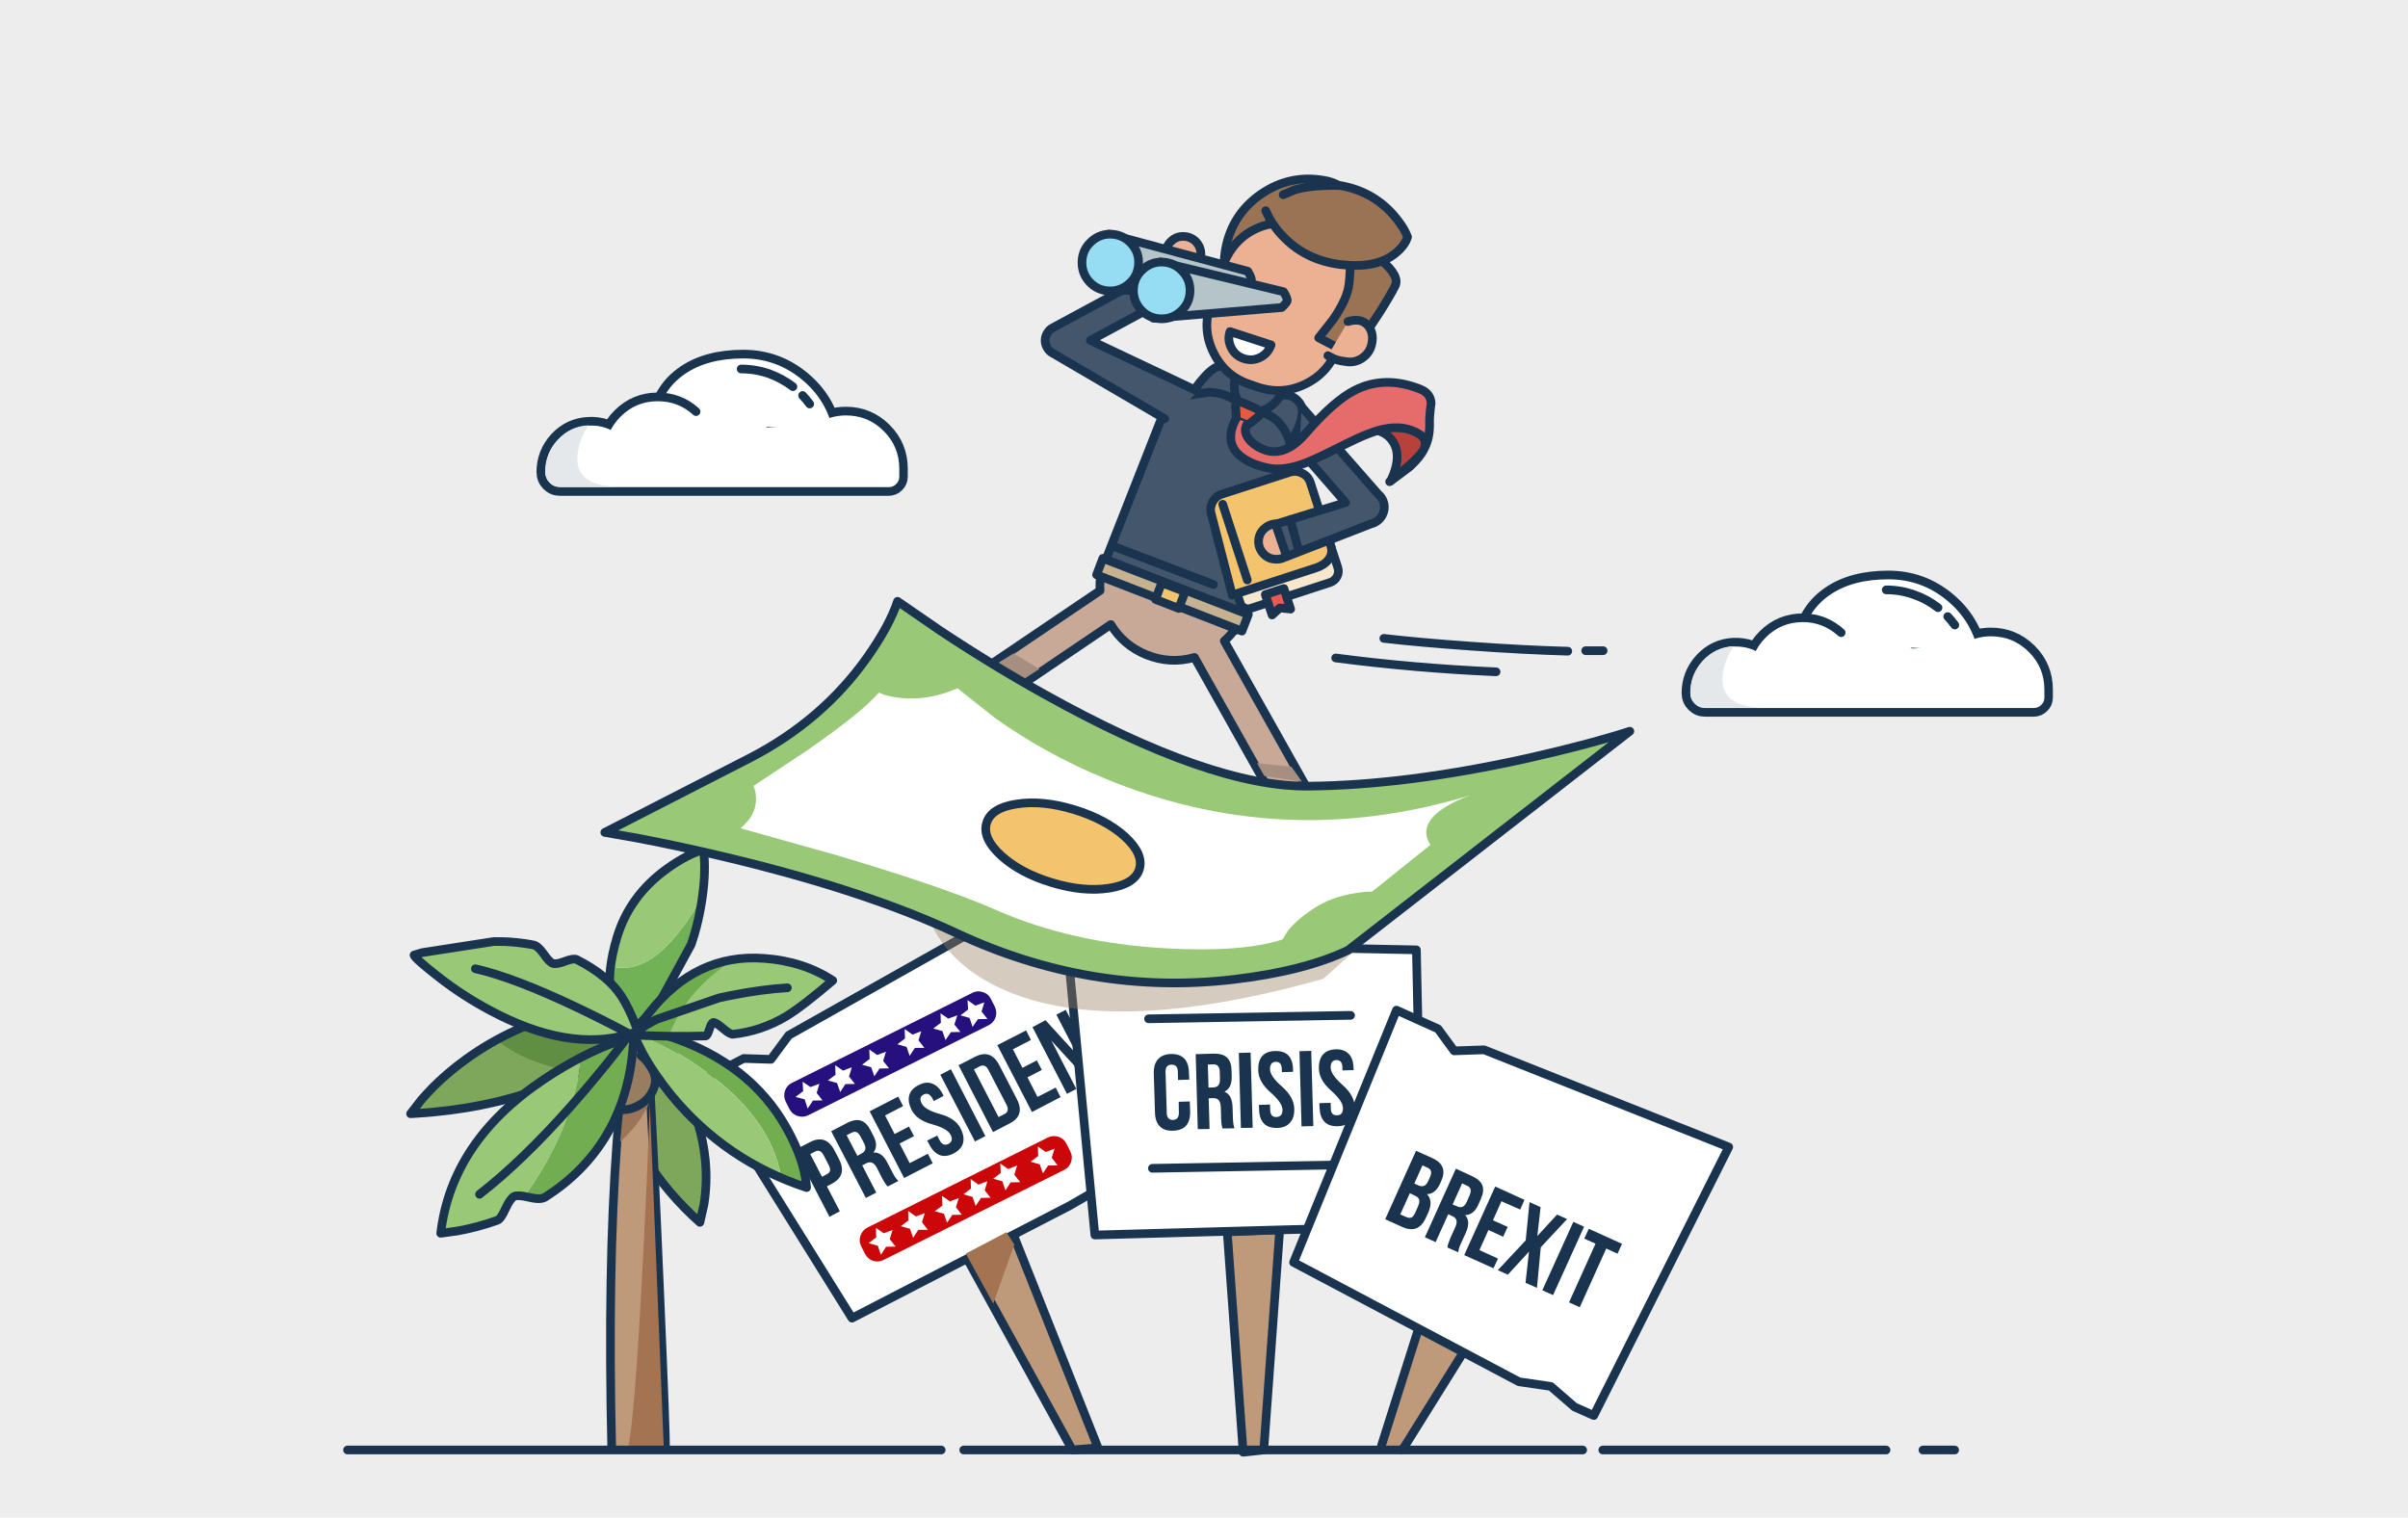 <?xml version="1.0"?>
<svg xmlns="http://www.w3.org/2000/svg" baseProfile="basic" width="695" height="438" viewBox="0 0 695 438" image-rendering="optimizeSpeed" preserveAspectRatio="xMinYMin meet"><g overflow="visible"><path fill="#EDEDED" d="M696 438.25V0H0v438.25h696"/><path fill="none" stroke="#19344F" stroke-width="5" stroke-linecap="round" stroke-linejoin="round" d="M491.45 190.8q3.65-3.95 8.9-4.2 5.3-.2 9.25 3.25m-18.15.95q-3.6 3.95-3.6 9.25 0 1.8 1.25 3.05 1.25 1.25 3.05 1.25h94.8q1.25 0 2.15-.9.9-.85.9-2.1V199q0-6.35-4.5-10.85-4.55-4.5-10.9-4.5-4.75 0-8.55 2.65M169.85 122.85q5.25-.3 9.25 3.2m-9.25-3.2q-5.25.25-8.9 4.15-3.6 3.95-3.6 9.25 0 1.8 1.25 3.1 1.25 1.25 3.05 1.25h94.8q1.3 0 2.15-.9.9-.85.9-2.15v-2.3q0-6.35-4.5-10.85t-10.85-4.5q-4.75 0-8.6 2.6"/><path fill="#FFF" stroke="#19344F" stroke-width="2.5" stroke-linecap="round" stroke-linejoin="round" d="M181.601 127.45l1.05 3.45 35.25-.65 9.45-3.65-12.45-10-24.55 3.3q-2 .3-4.15.75-4.3 1-4.95 2.1-.6 1.05.35 4.7"/><path fill="#FFF" d="M197.051 106.85q-7.3 4.95-9 14.35l53.7 3.2q-1.95-9.6-9.55-15.85-7.7-6.35-17.7-6.35-10.6 0-17.45 4.65"/><path fill="none" stroke="#19344F" stroke-width="2.5" stroke-linecap="round" stroke-linejoin="round" d="M188.051 121.2q1.7-9.4 9-14.35 6.85-4.65 17.45-4.65 10 0 17.7 6.35 7.6 6.25 9.55 15.85"/><path fill="#FFF" d="M189.851 114.55q-6.8 0-11.6 4.8-4.8 4.75-4.8 11.55l27.45-12.1q-4.65-4.25-11.05-4.25"/><path fill="none" stroke="#19344F" stroke-width="2.5" stroke-linecap="round" stroke-linejoin="round" d="M178.251 119.35q4.8-4.8 11.6-4.8 6.4 0 11.05 4.25m-22.65.55q-4.8 4.75-4.8 11.55"/><path fill="#FFF" d="M179.151 126.05q-4-3.5-9.25-3.2-5.25.25-8.9 4.15-3.6 3.95-3.6 9.25 0 1.8 1.25 3.1 1.25 1.25 3.05 1.25h94.8q1.3 0 2.15-.9.9-.85.9-2.15v-2.3q0-6.35-4.5-10.85t-10.85-4.5q-4.75 0-8.6 2.6l-56.45 3.55"/><path fill="none" stroke="#19344F" stroke-width="2.5" stroke-linecap="round" stroke-linejoin="round" d="M231.651 114.15q.95 1 2.05 2.45"/><path fill="#FFF" d="M213.901 106.5l14.95 5.1q-3-2.3-6.75-3.7-3.95-1.4-8.2-1.4"/><path fill="none" stroke="#19344F" stroke-width="2.5" stroke-linecap="round" stroke-linejoin="round" d="M222.101 107.9q3.75 1.4 6.75 3.7m-6.75-3.7q-3.95-1.4-8.2-1.4"/><path fill="#E4E8EB" d="M178.05 140.5q-11.974-.378-11.4-8.85.3-4.45 3.2-8.9-5.25.25-8.9 4.2-3.6 3.9-3.6 9.25 0 1.75 1.25 3.05 1.25 1.25 3.05 1.25h16.4"/><path fill="#FFF" stroke="#19344F" stroke-width="2.5" stroke-linecap="round" stroke-linejoin="round" d="M548.401 194l9.45-3.6-12.45-10-24.55 3.25q-2 .3-4.15.8-4.3 1-4.95 2.05-.65 1.05.3 4.75l1.1 3.45 35.25-.7"/><path fill="#FFF" d="M562.701 172.3q-7.7-6.35-17.7-6.35-10.6 0-17.45 4.65-7.3 4.95-9 14.35l53.7 3.2q-1.95-9.6-9.55-15.85"/><path fill="none" stroke="#19344F" stroke-width="2.5" stroke-linecap="round" stroke-linejoin="round" d="M545.001 165.95q10 0 17.7 6.35 7.6 6.25 9.55 15.85m-27.25-22.2q-10.6 0-17.45 4.65-7.3 4.95-9 14.35"/><path fill="#FFF" d="M508.751 183.1q-4.8 4.8-4.8 11.6l27.45-12.1q-4.8-4.3-11.05-4.3-6.8 0-11.6 4.8"/><path fill="none" stroke="#19344F" stroke-width="2.5" stroke-linecap="round" stroke-linejoin="round" d="M503.951 194.7q0-6.8 4.8-11.6t11.6-4.8q6.25 0 11.05 4.3"/><path fill="#FFF" d="M587.001 204.35q1.25 0 2.15-.9.9-.85.9-2.1V199q0-6.35-4.5-10.85-4.55-4.5-10.9-4.5-4.75 0-8.55 2.65l-56.45 3.55q-3.95-3.45-9.25-3.25-5.25.25-8.9 4.2-3.6 3.95-3.6 9.25 0 1.8 1.25 3.05 1.25 1.25 3.05 1.25h94.8"/><path fill="none" stroke="#19344F" stroke-width="2.5" stroke-linecap="round" stroke-linejoin="round" d="M562.151 177.95q.75.75 2.05 2.45"/><path fill="#FFF" d="M544.401 170.25l14.95 5.15q-3.15-2.45-6.75-3.7-3.9-1.45-8.2-1.45"/><path fill="none" stroke="#19344F" stroke-width="2.5" stroke-linecap="round" stroke-linejoin="round" d="M552.601 171.7q3.6 1.25 6.75 3.7m-6.75-3.7q-3.9-1.45-8.2-1.45"/><path fill="#E4E8EB" d="M508.55 204.25q-11.974-.378-11.4-8.85.3-4.45 3.2-8.9-5.25.25-8.9 4.2-3.6 3.95-3.6 9.25 0 1.8 1.25 3.05 1.25 1.25 3.05 1.25h16.4"/><path fill="none" stroke="#1A344F" stroke-width="2.5" stroke-linecap="round" stroke-linejoin="round" d="M457.65 187.8h5.05M424.65 186.5q15.2 1.1 27.85 1.45m-27.85-1.45q-14.85-1.05-25.25-2.25M385.5 189.9q22.55 2.95 46.3 4"/><path fill="#BE9A7B" stroke="#1A344F" stroke-width="2.5" stroke-linecap="round" stroke-linejoin="round" d="M309.501 418.5l7.4-.65-24.7-62.2-13.4 7.05 30.7 55.8"/><path fill="#FFF" stroke="#1A344F" stroke-width="2.5" stroke-linecap="round" stroke-linejoin="round" d="M227.651 298.8l-5.15 6.95-7.85-.25-11.7 6.05 42.95 68.9 62.9-32.5 7-4.05 8.85-1.7 5.45-2.8-27.9-82.6-74.55 42"/><path fill="#1A344F" d="M238.651 342.4l1.45-.75q4.5-2.4 2.05-7.1l-1.3-2.5q-2.45-4.75-7-2.45l-4.45 2.3 10 19.3 3-1.6-3.75-7.2m-3.35-10.05q1.45-.75 2.4 1.05l1.5 2.9q.5 1 .35 1.65-.15.55-.9.95l-1.4.75-3.4-6.55 1.45-.75M252.051 327.75l-.8-1.55q-1.15-2.25-2.75-2.75-1.65-.55-4 .65l-4.6 2.4 10 19.25 3-1.55-4.05-7.85 1.05-.55q1.05-.55 1.8-.2.8.3 1.45 1.6l1.55 3.05q.85 1.55 1.5 2.2l3.1-1.6q-.75-.65-1.55-2.15l-1.55-2.95q-1.6-3.3-4.1-3.1 1.5-2-.05-4.9m-6.2-.85q1.55-.8 2.55 1.2l1 1.9q1.05 2.05-.8 2.95l-1.15.65-3.1-5.95 1.5-.75M258.201 327.3l-2.75-5.35 5.2-2.7-1.4-2.75-8.25 4.25 9.95 19.25 8.25-4.25-1.4-2.75-5.25 2.7-2.9-5.65 4.15-2.15-1.45-2.75-4.15 2.15M272.351 316.3l-.3-.6q-1.2-2.3-3-2.95-1.8-.7-3.95.45-2.2 1.1-2.7 3-.45 1.8.7 4.15 1.5 2.95 5.95 4.15 4.35 1.2 5.3 3 .95 1.85-.6 2.65-1.6.8-2.55-1.05l-.7-1.35-2.9 1.45.65 1.2q1.2 2.3 3 3 1.8.65 4-.5t2.7-3q.5-1.85-.7-4.2-1.5-2.95-5.9-4.15-4.35-1.2-5.3-3-1-1.9.55-2.65 1.45-.75 2.5 1.1l.4.8 2.85-1.5M271.401 310.2l10 19.25 3-1.55-9.95-19.3-3.05 1.6M281.451 305l-4.8 2.45 9.95 19.3 4.8-2.5q4.55-2.3 2.05-7.1l-5.05-9.75q-2.45-4.7-6.95-2.4m3.85 3.85l5.2 10q.95 1.9-.6 2.7l-1.7.85-7.1-13.75 1.7-.9q1.6-.75 2.5 1.1M292.351 302.85l5.2-2.7-1.4-2.75-8.3 4.25 10 19.3 8.25-4.3-1.4-2.75-5.25 2.7-2.9-5.65 4.15-2.15-1.45-2.75-4.15 2.15-2.75-5.35M304.901 292.85l5.95 11.55-9.1-9.95-3.75 2 9.95 19.25 2.7-1.4-7.2-13.95 11 12 3.1-1.6-9.95-19.3-2.7 1.4M308.901 290.8l1.4 2.75 3.15-1.65 8.55 16.5 3.05-1.55-8.55-16.5 3.15-1.65-1.4-2.75-9.35 4.85"/><path fill="none" stroke="#1A344F" stroke-width="2.5" stroke-linecap="round" stroke-linejoin="round" d="M232.951 319.95l52.05-26.3M252.701 358.25l52.05-26.25"/><path fill="#25107E" d="M228.551 312.55q-1.45.7-2 2.3-.5 1.6.2 3.05l1.1 2.2q.75 1.45 2.35 2 1.55.5 3.05-.2l52.1-26q1.45-.75 2-2.3.5-1.6-.25-3.1l-1.1-2.15q-.7-1.5-2.3-2-1.6-.55-3.05.2l-52.1 26"/><path fill="#CB0709" d="M307.801 330.1q-.7-1.45-2.3-2-1.6-.5-3.05.2l-52.1 26q-1.45.75-2 2.35-.55 1.55.2 3.05l1.1 2.15q.75 1.5 2.3 2.05 1.6.5 3.05-.25l52.15-26q1.45-.7 2-2.3.5-1.6-.25-3.05l-1.1-2.2"/><path fill="#FFF" d="M231.651 312.2l.15 2.75-2.2 1.65 2.65.7.85 2.65 1.55-2.3 2.75-.05-1.7-2.15.8-2.65-2.6.95-2.25-1.55M241.051 307.45l.1 2.75-2.2 1.65 2.65.75.9 2.6 1.5-2.3 2.75-.05-1.7-2.15.8-2.65-2.55.95-2.25-1.55M250.901 302.9l.1 2.75-2.2 1.65 2.65.75.9 2.6 1.5-2.25 2.75-.05-1.7-2.15.8-2.65-2.55.95-2.25-1.6M265.901 297.65l-2.55.95-2.25-1.6.1 2.75-2.2 1.65 2.65.75.9 2.6 1.5-2.3h2.75l-1.7-2.2.8-2.6M276.301 293.05l-2.6.95-2.25-1.55.1 2.75-2.2 1.65 2.65.75.9 2.6 1.55-2.3 2.75-.05-1.75-2.15.85-2.65M279.251 288.65l.15 2.75-2.2 1.65 2.65.75.85 2.6 1.55-2.25 2.75-.05-1.7-2.15.8-2.65-2.6.95-2.25-1.6M255.051 355.95l-2.25-1.55.1 2.75-2.2 1.65 2.65.75.9 2.6 1.5-2.3 2.75-.05-1.7-2.15.8-2.65-2.55.95M262.101 349.5l.1 2.75-2.2 1.65 2.65.75.9 2.6 1.5-2.3h2.75l-1.7-2.2.8-2.6-2.55.95-2.25-1.6M271.901 345.15l.1 2.8-2.2 1.65 2.65.7.9 2.6 1.5-2.25 2.75-.05-1.7-2.15.8-2.65-2.55.95-2.25-1.6M283.151 345.75l2.75-.05-1.7-2.15.8-2.65-2.6 1-2.25-1.6.1 2.75-2.2 1.65 2.65.75.9 2.6 1.55-2.3M294.451 341.2l-1.7-2.15.8-2.65-2.6 1-2.25-1.6.15 2.75-2.2 1.65 2.65.75.9 2.6 1.5-2.3 2.75-.05M299.651 333.65l-2.2 1.65 2.65.75.9 2.6 1.5-2.25 2.75-.05-1.7-2.2.8-2.6-2.55.95-2.25-1.6.1 2.75"/><path fill="#BE9A7B" stroke="#1A344F" stroke-width="2.5" stroke-linecap="round" stroke-linejoin="round" d="M364.751 418.5l4.6-63.55-15.15.6 4.6 63.6 5.95-.65"/><path fill="#FFF" stroke="#1A344F" stroke-width="2.5" stroke-linecap="round" stroke-linejoin="round" d="M335.901 272.7l-7.65 4.05-7-3.6-13.15.35 7.9 82.95 70.8-1.95 8.9-2.8 8.65 2.3 6.15-.15-1.7-79.7-72.9-1.45"/><path fill="#1A344F" d="M337.951 304.2q-2.5.1-3.75 1.55-1.25 1.4-1.2 4.05l.35 11.25q.05 2.65 1.35 4 1.35 1.4 3.85 1.3 5.1-.15 4.95-5.6l-.1-2.85-3.2.1.05 3.1q.05 2.05-1.7 2.15-1.75 0-1.8-2.05l-.35-11.75q-.05-2.15 1.7-2.15 1.8-.1 1.85 2.05l.05 2.35 3.25-.1-.1-2.1q-.05-2.6-1.35-4-1.35-1.35-3.85-1.3M354.151 305.25q-1.25-1.2-3.9-1.15l-5.15.15.6 21.65 3.4-.05-.25-8.85 1.2-.05q1.2-.05 1.7.6.55.6.6 2.1l.1 3.4q.05 1.7.4 2.65l3.45-.05q-.35-.85-.45-2.65l-.1-3.35q-.1-3.7-2.35-4.55 2.2-1.1 2.1-4.45l-.05-1.7q-.05-2.55-1.3-3.7m-3.9 1.95q1.75-.05 1.8 2.2l.05 2.1q.05 2.35-2 2.35l-1.3.05-.2-6.65 1.65-.05M357.551 303.9l.6 21.65 3.4-.05-.6-21.7-3.4.1M373.201 309.35v-.7q-.15-5.45-5.2-5.3-5 .15-4.85 5.6.1 3.3 3.5 6.3 3.45 3 3.5 5 .05 2.05-1.7 2.15-1.8.1-1.85-2.05l-.05-1.55-3.2.1.05 1.3q.15 5.45 5.2 5.35 2.5-.05 3.75-1.55 1.3-1.45 1.2-4.05-.1-3.3-3.5-6.3-3.45-3-3.5-5-.05-2.1 1.65-2.2 1.7-.05 1.75 2.1l.05.9 3.2-.1M375.051 303.4l.6 21.7 3.4-.1-.6-21.7-3.4.1M389.301 304.2q-1.35-1.4-3.8-1.35-2.45.1-3.7 1.55-1.2 1.45-1.15 4.05.1 3.3 3.5 6.3t3.45 5q.05 2.15-1.7 2.15-1.8.1-1.8-2.05l-.05-1.55-3.25.1.05 1.35q.1 2.6 1.4 4 1.35 1.4 3.85 1.3 2.5-.05 3.75-1.55 1.25-1.45 1.15-4.05-.1-3.3-3.5-6.3t-3.45-5q-.05-2.1 1.65-2.2 1.7 0 1.75 2.1v.9l3.25-.1-.05-.65q-.05-2.65-1.35-4"/><path fill="none" stroke="#1A344F" stroke-width="2.5" stroke-linecap="round" stroke-linejoin="round" d="M331.501 294.05l58.3-1M332.601 337.2l58.3-1.05"/><path fill="#BE9A7B" d="M423.751 388.05l-13.85-6.1-11.15 35.2 5.8 1.25q.5-.35.95-1.1l18.25-29.25"/><path fill="none" stroke="#1A344F" stroke-width="2.5" stroke-linecap="round" stroke-linejoin="round" d="M423.751 388.05l-13.85-6.1-11.15 35.2m25-29.1l-18.25 29.25q-.45.75-.95 1.1"/><path fill="#FFF" stroke="#1A344F" stroke-width="2.5" stroke-linecap="round" stroke-linejoin="round" d="M419.701 303.3l-4.65-6.35-12-5.4-29.7 72.8 65.05 34.45 9.2 1.35 6.8 5.9 5.6 2.5 38.95-77.5-70.6-28.05-8.65.3"/><path fill="#1A344F" d="M415.951 340.9q2.1-4.55-2.55-6.65l-4.7-2.1-8.9 19.75 4.85 2.2q4.7 2.15 6.85-2.55l.75-1.6q1.45-3.4-.4-5.3 2.4 0 3.8-3.05l.3-.7m-3.9-3.85q1.6.7.65 2.75l-.5 1.1q-.9 2.05-2.8 1.25l-1.2-.55 2.35-5.25 1.5.7m-2.85 11.3l-.75 1.7q-.5 1.1-1.1 1.35-.55.25-1.4-.1l-1.8-.8 2.75-6.1 1.4.65q1.1.5 1.3 1.2.2.75-.4 2.1M426.701 347.65l.7-1.6q1.05-2.3.45-3.9-.6-1.6-3-2.7l-4.65-2.15-8.95 19.8 3.1 1.4 3.65-8.05 1.05.5q1.1.45 1.3 1.25.25.8-.4 2.15l-1.4 3.1q-.7 1.7-.8 2.6l3.15 1.4q.05-1.1.75-2.55l1.4-3.05q1.5-3.4-.2-5.15 2.5 0 3.85-3.05m-2.55-2.65l-.85 1.95q-.95 2.1-2.8 1.2l-1.25-.5 2.75-6.1 1.5.7q1.55.7.65 2.75M430.901 352.2l2.45-5.5 5.4 2.4 1.25-2.8-8.45-3.85-8.95 19.8 8.45 3.8 1.3-2.8-5.35-2.45 2.6-5.8 4.25 1.95 1.3-2.85-4.25-1.9M452.301 351.85l-2.9-1.3-5.7 6.2.95-8.35-3.2-1.45-1.1 11.05-8.05 8.6 2.9 1.3 6.1-6.65-1 9 3.3 1.45 1.1-11.7 7.6-8.15M454.101 352.65l-8.95 19.75 3.1 1.4 8.95-19.75-3.1-1.4M458.551 354.65l-1.3 2.85 3.25 1.45-7.65 16.95 3.1 1.4 7.65-16.95 3.25 1.5 1.3-2.85-9.6-4.35"/><path fill="#A47352" d="M286.669 376.25l6.081-17.057-2.275-3.543-11.725 6.167 7.919 14.433"/><path fill="#997D60" fill-opacity=".4" d="M404.45 262.25l-38.2 12.5-59.5 5.2-38.5-14.8q.8 2.85 3.55 6.7 5.55 7.7 15.4 12.65 31.6 15.8 94.75-2l22.5-20.25"/><path fill="#7FA75B" stroke-width="2.5" stroke-linecap="round" stroke-linejoin="round" d="M125 313.775q-1.031 1.041-2 2.1-.717.779-1.4 1.575l-3.1 4q2.271-.116 4.5-.3 1.004-.081 2-.175 19.397-1.823 35.5-8.525 2.515-1.036 4.95-2.2 10.3-4.9 15.35-9.55l-8.1-10.4q-6.318 1.009-12.2 2.75-16.272 4.78-29.2 15.1-3.398 2.719-6.3 5.625"/><path fill="#608E43" d="M160.5 308.175q.05.015.1.025l18.55-9.1-27.85-2.75-7.55 4.15q4.4 3.55 11.05 6 3.282 1.176 5.7 1.675"/><path fill="none" stroke="#1A344F" stroke-width="2.5" stroke-linecap="round" stroke-linejoin="round" d="M125 313.775q-1.031 1.041-2 2.1-.717.779-1.4 1.575l-3.1 4q2.271-.116 4.5-.3 1.004-.081 2-.175 19.397-1.823 35.5-8.525 2.515-1.036 4.95-2.2 10.3-4.9 15.35-9.55l-8.1-10.4q-6.318 1.009-12.2 2.75-16.272 4.78-29.2 15.1-3.398 2.719-6.3 5.625"/><path fill="#997D60" d="M179.501 314.75l9.8 4.2q4.5-.25 6.45-4.45 1.65-3.6.25-7.35-1.35-3.7-5-5.4-3.6-1.65-7.3-.25-3.75 1.35-5.4 5-2.1 4.45 1.2 8.25"/><path fill="none" stroke="#1A344F" stroke-width="2.5" stroke-linecap="round" stroke-linejoin="round" d="M178.301 306.5q-2.1 4.45 1.2 8.25m-1.2-8.25q1.65-3.65 5.4-5 3.7-1.4 7.3.25 3.65 1.7 5 5.4 1.4 3.75-.25 7.35-1.95 4.2-6.45 4.45"/><path fill="#7FA75B" d="M183.001 296.9l-9.2-4.35q-.3 8.5 3.05 20.3 6.75 23.6 25.15 39.95l1.15-5.05q1.05-6.4.4-13.05-2.15-21.4-20.55-37.8"/><path fill="none" stroke="#1A344F" stroke-width="2.5" stroke-linecap="round" stroke-linejoin="round" d="M173.801 292.55q-.3 8.5 3.05 20.3 6.75 23.6 25.15 39.95l1.15-5.05q1.05-6.4.4-13.05-2.15-21.4-20.55-37.8"/><path fill="#BE9A7B" d="M187.001 303.25q-1.3-2.1-3.8-1.1l-2.2 1.45q-1.6 7.85-2.95 26.1-2.7 36.4-1.5 88.15l15.5-.1q.15-3.05-1.6-43.5-1.85-43.7-3.45-71"/><path fill="none" stroke="#1A344F" stroke-width="2.5" stroke-linecap="round" stroke-linejoin="round" d="M181.001 303.6q-1.6 7.85-2.95 26.1-2.7 36.4-1.5 88.15m4.45-114.25l2.2-1.45q2.5-1 3.8 1.1 1.6 27.3 3.45 71 1.75 40.45 1.6 43.5"/><path fill="#9C7558" d="M188.95 311.7q-.5-4.55-1.4-8.3-1.75-7.5-3.7-3.45-1.95 4.05-3.6 17.25-.8 6.6-1.25 12.4 6.55-6.1 8.9-12.6 1.2-3.25 1.05-5.3"/><path fill="#997D60" d="M185.001 304.65l-8.8-2q-4.4.9-5.7 5.35-1.1 3.85.85 7.3 1.9 3.5 5.7 4.6 3.85 1.1 7.3-.85 3.5-1.9 4.6-5.7.65-2.3-.75-4.85-1.1-2.1-3.2-3.85"/><path fill="none" stroke="#1A344F" stroke-width="2.5" stroke-linecap="round" stroke-linejoin="round" d="M188.201 308.5q-1.1-2.1-3.2-3.85m3.2 3.85q1.4 2.55.75 4.85-1.1 3.8-4.6 5.7-3.45 1.95-7.3.85-3.8-1.1-5.7-4.6-1.95-3.45-.85-7.3 1.3-4.45 5.7-5.35"/><path fill="#8B7568" d="M171.85 316.2q1.65 2.3 5.15 3.7-.9-3.25-.5-6.65.8-6.8 7.25-7.45l-6.4-3.05q-2.5.4-4.4 2.3-3.9 3.75-1.1 11.15"/><path fill="#A47352" d="M187.55 318.7q-.75 21.15-1.95 44.2-2.35 46-4.35 55.25 2.7.85 6.75.05 2.05-.4 3.55-.95l-4-98.55"/><path fill="#72AD4F" d="M203.7 309.25q18.95 13.7 21.8 30.7l7.2 1.7q-1.35-6.05-5.6-13.85-8.5-15.55-23.05-24.1-6.85-2.85-13.5-4.1-3.3-.65-5.25-.7 8.9 3.45 18.4 10.35"/><path fill="#99C977" d="M225.5 339.95q-2.85-17-21.8-30.7-9.5-6.9-18.4-10.35 1.95.05 5.25.7 6.65 1.25 13.5 4.1 14.55 8.55 23.05 24.1 4.25 7.8 5.6 13.85-.815-7.401-5.7-16.1-10.5-18.75-33.9-26.45l-10.2-.35 2.55 5.15q3.5 6.3 8.35 12.25 15.6 18.9 39 26.6-.038-.546-.1-1.1l-7.2-1.7"/><path fill="none" stroke="#1A344F" stroke-width="2.5" stroke-linecap="round" stroke-linejoin="round" d="M193.1 299.1q23.4 7.7 33.9 26.45m-41.55-21.65l-2.55-5.15m10.9 17.4q-4.85-5.95-8.35-12.25m47.35 38.85q-23.4-7.7-39-26.6m38.9 25.5q.062.554.1 1.1m-5.8-17.2q4.885 8.699 5.7 16.1"/><path fill="#71B256" d="M202 263.15q.434-2.222.725-4.325-.269 6.333-3.025 13.125 1.413-4.198 2.3-8.8"/><path fill="#71B256" d="M199.7 271.95q1.413-4.198 2.3-8.8.434-2.222.725-4.325.018-.313.025-.625-2.8 6.05-7.45 11.65-9.25 11.25-18.3 9.2-.45-.197-.825.375-.292 2.615-.175 4.875v.025l5.625 11.25q.772.431 1.6.65 4.437-4.38 8.875-10.725.128-.174.25-.35.735-1.048 1.425-2.075l5.45-10q.222-.5.425-1l.05-.125"/><path fill="#71B256" d="M176.175 279.425q-.284.428-.525 1.325-.25 1-.4 2.1l.75 1.45q-.117-2.26.175-4.875"/><path fill="#99C977" d="M176.175 279.425q.375-.572.825-.375 9.05 2.05 18.3-9.2 4.65-5.6 7.45-11.65-.007.312-.025.625 1.069-7.595.325-13.625-4.8 1.45-10.35 5.4-11.05 7.85-14.7 20.2-1.372 4.703-1.825 8.625M178.25 292.2q1.493 2.322 3.375 3.375L176 284.325q.029.6.1 1.175.389 3.93 2.15 6.7"/><path fill="#71B256" d="M199.225 273.075l-5.45 10q3.356-5.121 5.45-10"/><path fill="#99C977" d="M199.225 273.075l.225-.4q.099-.301.2-.6-.203.5-.425 1M183.225 296.225q.183.038.375.075 1.503-1.315 2.9-2.725 1.117-1.126 2.15-2.3.913-1.032 1.775-2.1l3.35-6.1q-.69 1.027-1.425 2.075-.122.176-.25.35-4.438 6.345-8.875 10.725"/><path fill="#71B256" d="M183.225 296.225q-.828-.219-1.6-.65l.725 1.475.875-.825"/><path fill="none" stroke="#1A344F" stroke-width="2.5" stroke-linecap="round" stroke-linejoin="round" d="M176 284.325v-.025m.1 1.2q-.071-.575-.1-1.175m2.25 7.875q-1.761-2.77-2.15-6.7m5.525 10.075q-1.882-1.053-3.375-3.375m5.35 4.1q-.192-.037-.375-.075m3.275-2.65q-1.397 1.41-2.9 2.725m5.05-5.025q-1.033 1.174-2.15 2.3m3.925-4.4q-.862 1.068-1.775 2.1m5.125-8.2l-3.35 6.1m9.025-16.5l-.225.4m.475-1.125q-.122.364-.25.725m3.6-27.475q.744 6.03-.325 13.625M192.7 250.6q5.55-3.95 10.35-5.4M178 270.8q3.65-12.35 14.7-20.2m-16.525 28.825q.453-3.922 1.825-8.625M202.725 258.825q-.291 2.103-.725 4.325-.887 4.602-2.3 8.8M176.175 279.425q-.292 2.615-.175 4.875m5.625 11.275q.772.431 1.6.65m10.55-13.15l5.45-10"/><path fill="#99C977" d="M187.4 292.275q1.559-1.549 3.3-3.125 11.6-10.55 21.3-12.05-3.35 1.75-7.4 5.35-8.039 7.19-11.5 16.625 5.637.076 10.55-.075.5 0 1.1-1.95.6-1.9 1.15-1.95.75 0 2.8 1.75t2.85 1.65q8.05-.85 15.25-5.1 4.7-2.85 13.55-10.4-8.5-5.6-19.95-6.4-19.518-1.406-33 15.675"/><path fill="#6FAD4C" d="M190.7 289.15q-1.741 1.576-3.3 3.125-2.343 2.958-4.5 6.475l6.5.25q1.887.049 3.7.075 3.461-9.435 11.5-16.625 4.05-3.6 7.4-5.35-9.7 1.5-21.3 12.05"/><path fill="#6FAD4C" d="M189.4 299l-6.5-.25q2.157-3.517 4.5-6.475-3.656 3.611-6.35 7.075 11.25.45 12.05-.25v-.025q-1.813-.026-3.7-.075"/><path fill="none" stroke="#1A344F" stroke-width="2.5" stroke-linecap="round" stroke-linejoin="round" d="M211.55 298.5q-.8.1-2.85-1.65m18.1-3.45q-7.2 4.25-15.25 5.1m28.8-15.5q-8.85 7.55-13.55 10.4m-6.4-16.8q11.45.8 19.95 6.4m-52.95 9.275q13.482-17.081 33-15.675M203.65 299q-4.913.151-10.55.075m11.65-2.025q-.6 1.95-1.1 1.95m2.25-3.9q-.55.05-1.15 1.95m3.95-.2q-2.05-1.75-2.8-1.75M187.4 292.275q-2.343 2.958-4.5 6.475l6.5.25q1.887.049 3.7.075"/><path fill="#99C977" d="M121.35 275.1l-1.85.55q.029.436 2 2.175 1.421 1.248 3.85 3.175 6.698 5.386 14.05 9.5.5.278 1 .55.414.228.825.45 22.779 12.288 40.5 6.95-6.583-3.563-15.025-7.6-18.4-8.75-29.5-11.25 11.1 2.5 29.5 11.25 8.442 4.037 15.025 7.6.872-.248 1.725-.55l1.875-1.275q.953-.647 2-1.25l-3.725.925q-2.05-5.35-4.2-8.7-3.9-6.05-12.95-10.65-.9-.45-3.35.5-2.5.95-3.55.6-.95-.3-2.65-2.75-1.65-2.3-2.9-2.55-.3-.059-.6-.125-2.098-.381-4.275-.6-.312-.023-.625-.05-.684-.066-1.375-.125l-1.4-.075q-.109.004-.225 0-1.325-.048-2.675-.025h-.325l-20.65 3.2-.35.1q-.082.024-.15.05"/><path fill="#99C977" d="M185.325 296.625q1.02-.658 2.125-1.275l-.125.025q-1.047.603-2 1.25M189.475 294.225q-1.043.56-2.025 1.125l39.8-10.25q-7.15.4-16.25 2.2-.459.091-.9.175-1.315.271-2.575.55l-18.05 6.2"/><path fill="none" stroke="#1A344F" stroke-width="2.5" stroke-linecap="round" stroke-linejoin="round" d="M121.5 277.825q-1.971-1.739-2-2.175m5.85 5.35q-2.429-1.927-3.85-3.175m17.9 12.675q-7.352-4.114-14.05-9.5m15.05 10.05q-.5-.272-1-.55m1.825 1q-.411-.222-.825-.45m41.325 7.4q-17.721 5.338-40.5-6.95m40.5 6.95q.598.333 1.175.65m.55-1.2q-.853.302-1.725.55m3.6-1.825l-1.875 1.275M211 287.3q9.1-1.8 16.25-2.2m-17.15 2.375q.441-.084.9-.175m-3.475.725q1.26-.279 2.575-.55m-20.625 6.75l18.05-6.2m-20.2 7.35q1.033-.593 2.15-1.15M179.4 287.6q2.15 3.35 4.2 8.7m-17.15-19.35q9.05 4.6 12.95 10.65m-16.3-10.15q2.45-.95 3.35-.5m-6.9 1.1q1.05.35 3.55-.6m-6.2-2.15q1.7 2.45 2.65 2.75m-5.55-5.3q1.25.25 2.9 2.55m-3.5-2.675q.3.066.6.125m-4.875-.725q2.177.219 4.275.6m-6.275-.775q1.009.068 2 .175m-3.4-.25l1.4.075m-1.625-.075q.116.004.225 0m-2.9-.025q1.35-.023 2.675.025m-23.65 3.175l20.65-3.2m-23 3.9l1.85-.55"/><path fill="none" stroke="#1A344F" stroke-width="2.5" stroke-linecap="round" stroke-linejoin="round" d="M181.725 298.45q-6.583-3.563-15.025-7.6-18.4-8.75-29.5-11.25m48.125 17.025q.953-.647 2-1.25"/><path fill="#72AD51" d="M155.85 345.95l.3.05.2-.1.025-.025q-.245.057-.525.075"/><path fill="#99C977" d="M156.375 345.875l-.025.025q.354-.069.65-.2-.286.119-.625.175"/><path fill="#72AD51" d="M155.85 345.95q.28-.018.525-.075 5.697-2.862 11.775-9.675 12.45-13.9 14.6-34.45l-1.525-2.15q-.237.073-.475.15-5.006 6.774-12.35 15.35-1.841 2.149-3.65 4.2-4.168 13.14-13.35 25.95l4.45.7"/><path fill="#99C977" d="M152.85 345.6q1.803.429 3 .35l-4.45-.7q9.182-12.81 13.35-25.95-14.039 15.835-26.35 25.4 12.311-9.565 26.35-25.4.369-1.177.7-2.35 2.05-7.15 2.05-11.55l10.825-4.85q-10.466 3.7-21.375 11-26.6 17.8-29.75 44.4l4.75-.65q5.9-1.05 11.6-3.1 1-.35 2.35-3.35 1.4-3 2.5-3.55 1.1-.5 4.45.3M157 345.7l.3-.15q10.8-6.85 17.15-17 7.184-11.512 8.3-26.8-2.15 20.55-14.6 34.45-6.078 6.813-11.775 9.675.339-.056.625-.175M182.75 301.75q.099-1.311.15-2.65-.834.234-1.675.5l1.525 2.15"/><path fill="#72AD51" d="M181.225 299.6l-.175-.25q-.151.197-.3.4.238-.077.475-.15"/><path fill="#72AD51" d="M181.05 299.35l-2.65 1.175-.075.025-10.825 4.85q0 4.4-2.05 11.55-.331 1.173-.7 2.35 1.809-2.051 3.65-4.2 7.344-8.576 12.35-15.35.149-.203.3-.4"/><path fill="none" stroke="#1A344F" stroke-width="2.5" stroke-linecap="round" stroke-linejoin="round" d="M157.3 345.55l-.3.15m17.45-17.15q-6.35 10.15-17.15 17m25.45-43.8q-1.116 15.288-8.3 26.8m8.45-29.45q-.051 1.339-.15 2.65m-1.525-2.15q.841-.266 1.675-.5m-1.85.25l.65-.9m-3.375 2.1l.075-.025m-21.45 11.025q10.909-7.3 21.375-11m-51.125 55.4q3.15-26.6 29.75-44.4m-25 43.75l-4.75.65m16.35-3.75q-5.7 2.05-11.6 3.1m13.95-6.45q-1.35 3-2.35 3.35m4.85-6.9q-1.1.55-2.5 3.55m6.95-3.25q-3.35-.8-4.45-.3m7.45.65q-1.197.079-3-.35M156.375 345.875q-.245.057-.525.075M157 345.7q-.286.119-.625.175M181.225 299.6q-.237.073-.475.15-5.006 6.774-12.35 15.35-1.841 2.149-3.65 4.2M164.75 319.3q-14.039 15.835-26.35 25.4M181.05 299.35q-.151.197-.3.4M271.65 418.5H100.3M555 418.5h9.15M462.6 418.5h81.75M278.15 418.5H456.8"/><g style="display:none"><g transform="translate(365.3 246.65)"><animateTransform attributeName="transform" additive="replace" type="translate" repeatCount="indefinite" dur="1.125s" keyTimes="0;0.222;0.278;0.333;0.389;0.444;0.5;0.556;0.611;0.667;0.722;1" values="365.3,246.65;365.3,246.65;410.05,255;454.8,263.35;499.55,271.75;544.3,280.1;589.05,288.45;633.8,296.8;678.55,305.2;723.3,313.55;768.05,321.9;768.05,321.9" calcMode="discrete"/><animateTransform attributeName="transform" additive="sum" type="rotate" repeatCount="indefinite" dur="1.125s" keyTimes="0;0.222;0.278;0.333;0.389;0.444;0.5;0.556;0.611;0.667;0.722;1" values="0,0,0;0,0,0;-14.562,0,0;-29.332,0,0;-44.115,0,0;-58.899,0,0;-73.484,0,0;-88.236,0,0;-102.794,0,0;-117.563,0,0;-132.29,0,0;-132.29,0,0" calcMode="discrete"/><animateTransform attributeName="transform" additive="sum" type="scale" repeatCount="indefinite" dur="1.125s" keyTimes="0;0.222;0.278;0.333;0.444;0.5;0.556;0.611;0.667;0.722;1" values="1,1;1,1;0.998,0.998;0.997,0.997;0.997,0.997;0.998,0.998;1,1;0.999,0.999;0.997,0.997;0.998,0.998;0.998,0.998" calcMode="discrete"/><path fill="#99C977" fill-opacity=".369" stroke="#1A344F" stroke-opacity=".369" stroke-width="2.5" stroke-linecap="round" stroke-linejoin="round" d="M18.75-.95l-8.3-14.65L-18.7 1l8.3 14.6L18.75-.95"/></g><animate attributeName="display" repeatCount="indefinite" dur="1.125s" keyTimes="0;0.222;0.778;1" values="none;inline;none;none"/></g><g><g transform="translate(371.8 251.65)"><animateTransform attributeName="transform" additive="replace" type="translate" repeatCount="indefinite" dur="1.125s" keyTimes="0;0.056;0.111;0.167;0.222;0.278;0.333;0.389;0.444;0.5;0.556;0.611;1" values="371.8,251.65;405.05,266.45;438.35,281.25;471.6,296.05;504.85,310.85;538.15,325.65;571.4,340.45;604.75,355.25;637.95,370.05;671.2,384.85;704.5,399.7;737.75,414.45;737.75,414.45" calcMode="discrete"/><animateTransform attributeName="transform" additive="sum" type="rotate" repeatCount="indefinite" dur="1.125s" keyTimes="0;0.056;0.111;0.167;0.222;0.278;0.333;0.389;0.444;0.5;0.556;0.611;1" values="0,0,0;13.563,0,0;27.333,0,0;41.113,0,0;54.899,0,0;68.677,0,0;82.439,0,0;95.809,0,0;109.568,0,0;123.343,0,0;137.128,0,0;150.821,0,0;150.821,0,0" calcMode="discrete"/><animateTransform attributeName="transform" additive="sum" type="scale" repeatCount="indefinite" dur="1.125s" keyTimes="0;0.056;0.111;0.222;0.278;0.333;0.389;0.444;0.5;0.556;0.611;1" values="1,1;0.999,0.999;0.997,0.997;0.997,0.997;0.998,0.998;0.999,0.999;0.999,0.999;0.998,0.998;0.997,0.997;0.997,0.997;0.999,0.999;0.999,0.999" calcMode="discrete"/><path fill="#99C977" stroke-width="2.5" stroke-linecap="round" stroke-linejoin="round" d="M-18.45-14.8l17.6 38.5 19.3-8.8L.85-23.65l-19.3 8.85"/><path fill="#F2F9FE" stroke-width="2.5" stroke-linecap="round" stroke-linejoin="round" d="M-3.65-14.35l-4.7 2.1q.4 1.4-.1 2.7Q-9-8.2-10.25-7.5l8.9 19.5q1.35-.5 2.7 0 1.35.45 2.1 1.65L8.1 11.5q-.4-1.35.15-2.65.55-1.35 1.8-2.05l-8.9-19.5q-1.35.5-2.7 0-1.35-.45-2.1-1.65"/><path fill="none" stroke="#1A344F" stroke-width="2.5" stroke-linecap="round" stroke-linejoin="round" d="M-18.45-14.8l17.6 38.5 19.3-8.8L.85-23.65l-19.3 8.85"/><path fill="none" stroke="#1A344F" stroke-width="2.5" stroke-linecap="round" stroke-linejoin="round" d="M-3.65-14.35l-4.7 2.1q.4 1.4-.1 2.7Q-9-8.2-10.25-7.5l8.9 19.5q1.35-.5 2.7 0 1.35.45 2.1 1.65L8.1 11.5q-.4-1.35.15-2.65.55-1.35 1.8-2.05l-8.9-19.5q-1.35.5-2.7 0-1.35-.45-2.1-1.65"/></g><animate attributeName="display" repeatCount="indefinite" dur="1.125s" keyTimes="0;0.667;1" values="inline;none;none"/></g><g style="display:none"><g transform="translate(276.3 239.3)"><animateTransform attributeName="transform" additive="replace" type="translate" repeatCount="indefinite" dur="1.125s" keyTimes="0;0.333;0.389;0.444;0.5;0.556;0.611;0.667;0.722;0.778;0.833;0.889;0.944;1" values="276.3,239.3;276.3,239.3;313.75,254;351.2,268.7;388.65,283.4;426.1,298.1;463.55,312.8;501,327.55;538.4,342.25;575.85,356.95;613.3,371.65;650.75,386.35;688.2,401.05;725.65,415.75" calcMode="discrete"/><animateTransform attributeName="transform" additive="sum" type="rotate" repeatCount="indefinite" dur="1.125s" keyTimes="0;0.333;0.389;0.444;0.5;0.556;0.611;0.667;0.722;0.778;0.833;0.889;0.944;1" values="0,0,0;0,0,0;2.808,0,0;5.804,0,0;8.802,0,0;11.801,0,0;14.801,0,0;17.801,0,0;20.802,0,0;23.804,0,0;26.807,0,0;29.811,0,0;32.814,0,0;35.768,0,0" calcMode="discrete"/><animateTransform attributeName="transform" additive="sum" type="scale" repeatCount="indefinite" dur="1.125s" keyTimes="0;0.389;0.444;0.556;0.611;0.778;0.833;0.944;1" values="1,1;1,1;0.999,0.999;0.999,0.999;0.998,0.998;0.998,0.998;0.997,0.997;0.997,0.997;0.998,0.998" calcMode="discrete"/><path fill="#99C977" stroke-width="2.5" stroke-linecap="round" stroke-linejoin="round" d="M23.7-.15l-9.65-18.9-37.7 19.3L-14 19.1 23.7-.15"/><path fill="#F2F9FE" stroke-width="2.5" stroke-linecap="round" stroke-linejoin="round" d="M11.9-1.85q.4-1.35 1.55-2.2L11.1-8.6q-1.3.5-2.65 0-1.35-.45-2.1-1.7L-12.8-.55q.6 1.35.2 2.75-.4 1.35-1.6 2.15l2.35 4.55q1.35-.5 2.7 0t2.1 1.7L12.05.85q-.55-1.3-.15-2.7"/><path fill="none" stroke="#1A344F" stroke-width="2.5" stroke-linecap="round" stroke-linejoin="round" d="M23.7-.15l-9.65-18.9-37.7 19.3L-14 19.1 23.7-.15"/><path fill="none" stroke="#1A344F" stroke-width="2.5" stroke-linecap="round" stroke-linejoin="round" d="M11.9-1.85q.4-1.35 1.55-2.2L11.1-8.6q-1.3.5-2.65 0-1.35-.45-2.1-1.7L-12.8-.55q.6 1.35.2 2.75-.4 1.35-1.6 2.15l2.35 4.55q1.35-.5 2.7 0t2.1 1.7L12.05.85q-.55-1.3-.15-2.7"/></g><animate attributeName="display" repeatCount="indefinite" dur="1.125s" keyTimes="0;0.333;1" values="none;inline;inline"/></g><path fill="#43566B" d="M364.801 117.4l1.8-4.05-6.35-2.65-1.7 3.95q-.55 1.3-.05 2.65.5 1.3 1.8 1.85t2.65.05q1.3-.5 1.85-1.8"/><path fill="none" stroke="#1A344F" stroke-width="2.5" stroke-linecap="round" stroke-linejoin="round" d="M364.801 117.4q-.55 1.3-1.85 1.8-1.35.5-2.65-.05-1.3-.55-1.8-1.85-.5-1.35.05-2.65l1.7-3.95m4.55 6.7l1.8-4.05"/><path fill="#43566B" d="M378.5 125.15l-2.5-6.05-6.45-7.55-19.75-1.25-11.75 4.8 1.6 7.2 10.05 15.9 14.1 1.4q14.264-4.275 14.7-14.45"/><path fill="#43566B" d="M367.301 116.8q-2.066 1.756-4.5 1.975 4.727.642 7.45 4.625 1.7 2.45 2.1 4.95l2.35-4.75q2.05-5.15.4-7.3-1.5-2-3.7-2.25l-1.9.1q-.7 1.4-2.2 2.65"/><path fill="none" stroke="#1A344F" stroke-width="2.5" stroke-linecap="round" stroke-linejoin="round" d="M372.351 128.35q-.4-2.5-2.1-4.95m4.45.2l-2.35 4.75m2.75-12.05q1.65 2.15-.4 7.3m-3.3-9.55q2.2.25 3.7 2.25m-5.6-2.15l1.9-.1m-4.1 2.75q1.5-1.25 2.2-2.65m-6.7 4.625q2.434-.219 4.5-1.975m-4.5 1.975q-1.117.093-2.3-.125m9.75 4.75q-2.723-3.983-7.45-4.625"/><path fill="#43566B" d="M351.301 105.9q-1.9.65-5 4.45l-2.75 3.65 5.45-.8q5.075.161 8.825 3.3-1.441-1.887-1.575-4.5-.1-1.95.45-3.45-.4-1-1.25-1.8-1.75-1.65-4.15-.85"/><path fill="none" stroke="#1A344F" stroke-width="2.5" stroke-linecap="round" stroke-linejoin="round" d="M346.301 110.35q3.1-3.8 5-4.45m-7.75 8.1l2.75-3.65m2.7 2.85l-5.45.8m14.275 2.5q-3.75-3.139-8.825-3.3m8.825 3.3q.702.941 1.725 1.7m-3.3-6.2q.134 2.613 1.575 4.5m-1.125-7.95q-.55 1.5-.45 3.45m-.8-5.25q.85.8 1.25 1.8m-5.4-2.65q2.4-.8 4.15.85"/><path fill="#43566B" d="M336.901 117.85q-1.15 1.7-2.1 3.95l-15.7 39.9q-.65 1.7-1.05 3.55 10.7 4.5 38.75 16.6 1.25-1.9 2.1-3.85l16.8-39.45-38.8-20.7"/><path fill="none" stroke="#1A344F" stroke-width="2.5" stroke-linecap="round" stroke-linejoin="round" d="M336.901 117.85q-1.15 1.7-2.1 3.95l-15.7 39.9q-.65 1.7-1.05 3.55 10.7 4.5 38.75 16.6 1.25-1.9 2.1-3.85l16.8-39.45"/><path fill="#C8A896" stroke="#1A344F" stroke-width="2.5" stroke-linecap="round" stroke-linejoin="round" d="M317.851 164.85q-.55 3.05-.35 5.6l-35.35 23.9q-1.7 1.15-2.05 3.15-.4 2 .75 3.7 1.1 1.7 3.15 2.1 2.05.35 3.65-.75l32.95-22.3q3.65 6 10.2 8.7 6.9 2.8 13.95.8l38.9 69.25q1.15 2.05 3.4 2.45 1.75.3 3.3-.55 1.75-1 2.3-2.95.6-2-.4-3.75l-38.9-69.2q1.8-1.55 3.2-3.6l-38.7-16.55"/><path fill="#9A7254" stroke="#1A344F" stroke-width="2.5" stroke-linecap="round" stroke-linejoin="round" d="M386.251 81.45q.45-2.3 2.3-9.85 1.45-5.85 1.7-8.9.65-9.05-7.9-10.6-9.95-1.85-18.35 3.9-8.35 5.75-10.25 15.75-1.85 10 3.95 18.35 5.75 8.4 15.75 10.25 8.6 1.6 10.45-3.55 1.25-3.35 2.35-15.35"/><path fill="#EBB192" stroke="#1A344F" stroke-width="2.5" stroke-linecap="round" stroke-linejoin="round" d="M389.451 75.7q-3.35-6.65-10.4-9l-4.05-1.35q-6.3-2.1-12.25.55-5.75 2.55-8.8 8.5-.8 1.6-1.4 3.85l-3.25 9.85q-2.35 7.1 1 13.8 3.35 6.7 10.45 9.05l2.35.8q7.15 2.35 13.85-1 6.7-3.35 9.05-10.45l4.55-10.9q2.3-7.1-1.1-13.7"/><path fill="#9A7254" d="M389.751 73.95q0 4.65-.4 8.05-.45 4.25-4.65 10.3l-4.1 5.2 5.4 2.8 9.45-6 2.75-4.15q3-4.75 4.45-7.6 1.45-2.85-4-7.45l-5.8-4.05q-2.8-.05-3.1 2.9"/><path fill="none" stroke="#1A344F" stroke-width="2.5" stroke-linecap="round" stroke-linejoin="round" d="M398.651 75.1q5.45 4.6 4 7.45-1.45 2.85-4.45 7.6l-2.75 4.15m3.2-19.2l-5.8-4.05q-2.8-.05-3.1 2.9 0 4.65-.4 8.05-.45 4.25-4.65 10.3l-4.1 5.2 5.4 2.8"/><path fill="#9A7254" d="M365.301 60.8l1.05 2.15q1.45 2.6 3.55 4.85 6.65 7.25 16.95 8.55 10.3 1.25 15.85-3.2 2.8-2.25 3.55-4.75-1.15-3.05-4.15-6.45-6.05-6.8-15.3-8.4-7.95-.2-13 1.2l-3.45 1.45-5.05 4.6"/><path fill="none" stroke="#1A344F" stroke-width="2.5" stroke-linecap="round" stroke-linejoin="round" d="M373.801 54.75l-3.45 1.45m3.45-1.45q5.05-1.4 13-1.2 9.25 1.6 15.3 8.4 3 3.4 4.15 6.45-.75 2.5-3.55 4.75-5.55 4.45-15.85 3.2-10.3-1.3-16.95-8.55-2.1-2.25-3.55-4.85l-1.05-2.15"/><path fill="#EBB192" d="M394.851 94q-1.95-2.35-5.8-1.2l-5.8 9.85q1.75 1 2.9 1.3.7.2 2.2.4 2.65.5 4.9-1.05 2.2-1.55 2.7-4.2.6-3.05-1.1-5.1"/><path fill="none" stroke="#1A344F" stroke-width="2.5" stroke-linecap="round" stroke-linejoin="round" d="M386.151 103.95q-1.15-.3-2.9-1.3m2.9 1.3q.7.2 2.2.4 2.65.5 4.9-1.05 2.2-1.55 2.7-4.2.6-3.05-1.1-5.1-1.95-2.35-5.8-1.2M359.551 78.65l-1.25 3.05"/><path fill="#F7E7CD" stroke="#1A344F" stroke-width="2.5" stroke-linecap="round" stroke-linejoin="round" d="M359.151 175.45q.85.45 1.8.15l22.85-7.45q1.4-.45 2.1-1.75.65-1.25.2-2.65l-2.6-7.95-26.45 15.5.9 2.75q.3.95 1.2 1.4"/><path fill="#F4C36D" stroke="#1A344F" stroke-width="2.5" stroke-linecap="round" stroke-linejoin="round" d="M349.651 148.55l6 23.2 24-7.8q2.8-.9 4-2.75 1.1-1.7.45-3.65l-5.9-18.25q-.6-1.85-2.35-2.7-1.75-.9-3.6-.3l-19.55 6.3q-1.85.6-2.75 2.35-.9 1.75-.3 3.6"/><path fill="none" stroke="#1A344F" stroke-width="2.5" stroke-linecap="round" stroke-linejoin="round" d="M352.901 145.55l7.1 21.85"/><path fill="#E95B52" stroke="#1A344F" stroke-width="2.5" stroke-linecap="round" stroke-linejoin="round" d="M372.501 175.8l-1.95-5.95-5.35 1.75 1.95 5.9 2.25-2.05 3.1.35"/><path fill="#EBB192" stroke="#1A344F" stroke-width="2.5" stroke-linecap="round" stroke-linejoin="round" d="M371.751 160.15q1.6-1.4 1.7-3.5.15-2.15-1.25-3.7-1.4-1.6-3.5-1.75-2.1-.1-3.7 1.3-1.6 1.35-1.75 3.5-.1 2.1 1.3 3.7 1.4 1.6 3.5 1.7 2.1.15 3.7-1.25M344.901 77.2q1.55-1.4 1.7-3.55.1-2.1-1.25-3.7-1.45-1.6-3.55-1.7-2.1-.15-3.65 1.25-1.6 1.4-1.75 3.5-.15 2.15 1.25 3.7 1.4 1.6 3.55 1.75 2.1.1 3.7-1.25"/><path fill="#43566B" d="M375.701 117.45l-.7 12.25 13.35 15.35-20.2 6.25 3.2 9.35 24.35-9.45q1.35-.3 2.35-1.3t1.35-2.35q.35-1.4-.1-2.7-.45-1.35-1.55-2.25l-22.05-25.15"/><path fill="none" stroke="#1A344F" stroke-width="2.5" stroke-linecap="round" stroke-linejoin="round" d="M399.301 144.85q-.45-1.35-1.55-2.25l-22.05-25.15m23.6 27.4q.45 1.3.1 2.7-.35 1.35-1.35 2.35t-2.35 1.3l-24.35 9.45-3.2-9.35 20.2-6.25-13.35-15.35M372.401 149.95l2.5 9.15"/><path fill="#E55A3E" stroke="#1A344F" stroke-width="2.5" stroke-linecap="round" stroke-linejoin="round" d="M363.351 120.1q.3-.65.05-1.3t-.9-.9l-3.65-1.6q-.65-.3-1.35-.05-.65.25-.9.9l.3 4.2 3.2 1.35 3.25-2.6"/><path fill="#C6B190" stroke="#1A344F" stroke-width="2.5" stroke-linecap="round" stroke-linejoin="round" d="M358.451 182.15l1.85-4.8-42-16.2-1.8 4.75 41.95 16.25"/><path fill="#F4C36D" stroke="#1A344F" stroke-width="2.5" stroke-linecap="round" stroke-linejoin="round" d="M333.501 173l6.7 2.6 1.85-4.8-6.75-2.6-1.8 4.8"/><path fill="none" stroke="#1A344F" stroke-width="2.5" stroke-linecap="round" stroke-linejoin="round" d="M321.051 157.55l29.15 11.15"/><path fill="#FFF" stroke="#1A344F" stroke-width="2.5" stroke-linecap="round" stroke-linejoin="round" d="M363.751 103.15q2.25-1.15 3.1-3.6l-11.85-3.85q-.8 2.45.4 4.75 1.15 2.25 3.6 3.05 2.45.8 4.75-.35"/><path fill="#43566B" d="M343.601 74.5q-1.65-.45-3.2.35l-36.55 19.75q-1 .5-1.6 1.55-.6.95-.6 2.1 0 1.15.6 2.15.6 1.05 1.6 1.55l32.3 18.9q4.75-2.475 9.5-7.95l-30.95-14.65 29.7-16.05q1.55-.8 2.05-2.5.5-1.65-.35-3.15-.8-1.55-2.5-2.05"/><path fill="none" stroke="#1A344F" stroke-width="2.5" stroke-linecap="round" stroke-linejoin="round" d="M346.451 79.7q-.5 1.7-2.05 2.5l-29.7 16.05 30.95 14.65m.8-33.2q.5-1.65-.35-3.15-.8-1.55-2.5-2.05-1.65-.45-3.2.35l-36.55 19.75q-1 .5-1.6 1.55-.6.95-.6 2.1 0 1.15.6 2.15.6 1.05 1.6 1.55l32.3 18.9"/><path fill="#B4C4C9" stroke="#1A344F" stroke-width="2.5" stroke-linecap="round" stroke-linejoin="round" d="M361.151 80.95q.2-.6-1-2.65l-40.1-10.75-.15 16.4 39.75-1.1.7-.7q.7-.8.8-1.2"/><path fill="#96DDF4" stroke="#1A344F" stroke-width="2.5" stroke-linecap="round" stroke-linejoin="round" d="M325.851 81.9q2.55-2.2 2.75-5.6.25-3.35-2-5.9-2.25-2.55-5.65-2.8-3.4-.2-5.9 2.05-2.55 2.25-2.75 5.6-.2 3.4 2 5.95 2.25 2.55 5.6 2.75 3.4.2 5.95-2.05"/><path fill="#B4C4C9" stroke="#1A344F" stroke-width="2.5" stroke-linecap="round" stroke-linejoin="round" d="M371.501 86.85q.2-.6-1.05-2.65l-35.55-8.6-2 16.25 37.05-3.1.7-.7q.75-.8.85-1.2"/><path fill="#96DDF4" stroke="#1A344F" stroke-width="2.5" stroke-linecap="round" stroke-linejoin="round" d="M329.901 77.7q-2.55 2.25-2.75 5.6-.2 3.4 2 5.95 2.25 2.55 5.6 2.75 3.4.2 5.95-2.05 2.55-2.25 2.75-5.6.2-3.4-2.05-5.9-2.25-2.55-5.6-2.8-3.4-.2-5.9 2.05"/><path fill="#A68F81" d="M300 193.072l-7.467-4.472-5.533 3.399 8.772 3.801 4.228-2.728M372.715 221.306l-9.915-1.056 2.098 3.695 10.902 1.705-3.085-4.344"/><path fill="#99C977" stroke="#1A344F" stroke-width="2.5" stroke-linecap="round" stroke-linejoin="round" d="M174.551 240.25l9.95 1.75q12.45 2.4 25 5.4 40.2 9.6 66.5 21.9 38.95 18.2 79.95 13.4 20.45-2.4 33.15-8.45l81.3-63.2q-11.95 3.85-29.5 7.8-35.1 7.8-63.25 8.05-28.1.3-76.15-26.5-15.05-8.35-30.25-18.45l-12.2-8.4q-2.3 7-8.75 16.15-12.95 18.3-33.9 29.1l-41.85 21.45"/><path fill="#FFF" d="M318.201 224.4q-16.55-6.9-30.85-17.05l-11-8.7q-8.35 3.65-16.35 2.8-2.5-.25-4.7-.9l-1.65-.65q-4.7 5.6-20.95 16.85l-15.25 10.1q.8 1.65.75 4-.1 4.65-4.5 8.2l28 7.85q30.95 9.2 45.8 15.75 21.6 9.5 48.8 11.05 22.15 1.25 33.85-2.55l1.55-2.5q2.55-3.2 7.4-6.4 4.8-3.2 11.35-4.35 3.25-.6 5.55-.55l16.85-13.5q-3.85-6 4.7-11.15 3.208-1.903 6.825-3.175-54.421 16.574-106.175-5.125"/><path fill="#F4C36D" stroke="#1A344F" stroke-width="2.5" stroke-linecap="round" stroke-linejoin="round" d="M328.851 250.85q1.3-4.35-4.2-9.4-5.55-5-14.7-7.8-9.15-2.75-16.5-1.6-7.4 1.1-8.7 5.5-1.3 4.35 4.2 9.4 5.55 5.05 14.65 7.8 9.1 2.75 16.5 1.6t8.75-5.5"/><g transform="translate(384.1 124.7)"><animateTransform attributeName="transform" additive="replace" type="translate" repeatCount="indefinite" dur="1.125s" keyTimes="0;0.056;0.111;0.167;0.222;0.278;0.333;0.389;0.444;0.5;0.556;0.611;0.667;0.722;0.778;0.833;0.889;0.944;1" values="358.651,121.351;358.662,121.387;358.626,121.324;358.597,121.363;358.614,121.352;358.59,121.34;358.62,121.328;358.506,121.381;358.593,121.354;358.543,121.379;358.599,121.365;358.606,121.431;358.62,121.386;358.637,121.347;358.609,121.358;358.593,121.363;358.624,121.377;358.712,121.338;358.651,121.351" calcMode="discrete"/><animateTransform attributeName="transform" additive="sum" type="rotate" repeatCount="indefinite" dur="1.125s" keyTimes="0;0.056;0.111;0.167;0.222;0.278;0.333;0.389;0.444;0.5;0.556;0.611;0.667;0.722;0.778;0.833;0.889;0.944;1" values="0,0,0;-0.77,0,0;-1.54,0,0;-2.31,0,0;-3.268,0,0;-4.039,0,0;-4.809,0,0;-5.767,0,0;-6.538,0,0;-7.475,0,0;-6.539,0,0;-5.767,0,0;-4.809,0,0;-4.039,0,0;-3.267,0,0;-2.31,0,0;-1.54,0,0;-0.77,0,0;0,0,0" calcMode="discrete"/><animateTransform attributeName="transform" additive="sum" type="scale" repeatCount="indefinite" dur="1.125s" keyTimes="0;0.278;0.333;0.444;0.5;0.556;0.667;0.722;1" values="1,1;1,1;0.999,0.999;0.999,0.999;1,1;0.999,0.999;0.999,0.999;1,1;1,1" calcMode="discrete"/><animateTransform attributeName="transform" additive="sum" type="translate" repeatCount="indefinite" dur="1.125s" keyTimes="0;0.056;0.111;0.167;0.222;0.278;0.333;0.389;0.444;0.5;0.556;0.611;0.778;0.833;0.889;0.944;1" values="25.449,3.349;25.449,3.299;25.449,3.349;25.499,3.299;25.449,3.299;25.449,3.349;25.449,3.399;25.549,3.399;25.399,3.449;25.549,3.349;25.499,3.399;25.549,3.399;25.549,3.399;25.499,3.399;25.549,3.449;25.499,3.349;25.449,3.349" calcMode="discrete"/><path fill="#B7413B" d="M14.051-2.7l4.85 7.8-.55 7.1-1.05 1.9 5.9-4.45 3.85-5.3.7-3.65-2.5-4.35-11.2.95"/><path fill="none" stroke="#1A344F" stroke-width="2.5" stroke-linecap="round" stroke-linejoin="round" d="M15.001.15q1.6.8 2.6 2.15 3.25 4.25-.3 11.8M15.001.15l-1.35-.6"/><path fill="#E66C6C" d="M-7.149.35q-6 7-12.05 4.75-2.8-1.1-4.35-3-1.95-2.45-.35-4.8l-3.35-1.15q-.5.75-.95 1.95-.85 2.35-.55 4.4.5 3.2 4 5.35 2.75 1.75 6.8 2.55 4.55.9 10.9-1.55 2.5-.9 11.4-5.4Q11.401-.1 15.501-.9q5.95-1.2 10.25 1.6 2.32 1.537 1.15 4.275 1.822-3.194 1.65-7.675-.05-2 .45-5.6-.1-2.9-3.3-4.15-10.1-3.95-18.65.35Q.901-9-7.149.35M26.901 4.975q-.304.498-.65.975-1.9 2.55-8.95 8.15-1.55 1.25 5.55-4.1 3.109-2.888 4.05-5.025"/><path fill="none" stroke="#1A344F" stroke-width="2.5" stroke-linecap="round" stroke-linejoin="round" d="M-23.6 2.1q-1.765-2.218-.625-4.35m4.975 7.35q-2.8-1.1-4.35-3M-7.2.35q-6 7-12.05 4.75M7-12.1Q.85-9-7.2.35m32.85-12.8Q15.55-16.4 7-12.1m21.95 3.8q-.1-2.9-3.3-4.15M-28.25-1.9q.45-1.2.95-1.95m-1.5 6.35q-.3-2.05.55-4.4m3.45 9.75q-3.5-2.15-4-5.35m10.8 7.9q-4.05-.8-6.8-2.55m17.7 1Q-13.45 11.3-18 10.4M4.3 3.45q-8.9 4.5-11.4 5.4M15.45-.9q-4.1.8-11.15 4.35M25.7.7Q21.4-2.1 15.45-.9M26.85 5Q28 2.25 25.7.7m.5 5.25q.35-.5.65-.95m-9.6 9.1q7.05-5.6 8.95-8.15M22.8 10q-7.1 5.35-5.55 4.1m9.6-9.1q-.95 2.1-4.05 5m5.7-12.7q.15 4.5-1.65 7.7m2.1-13.3q-.5 3.6-.45 5.6"/></g></g></svg>
